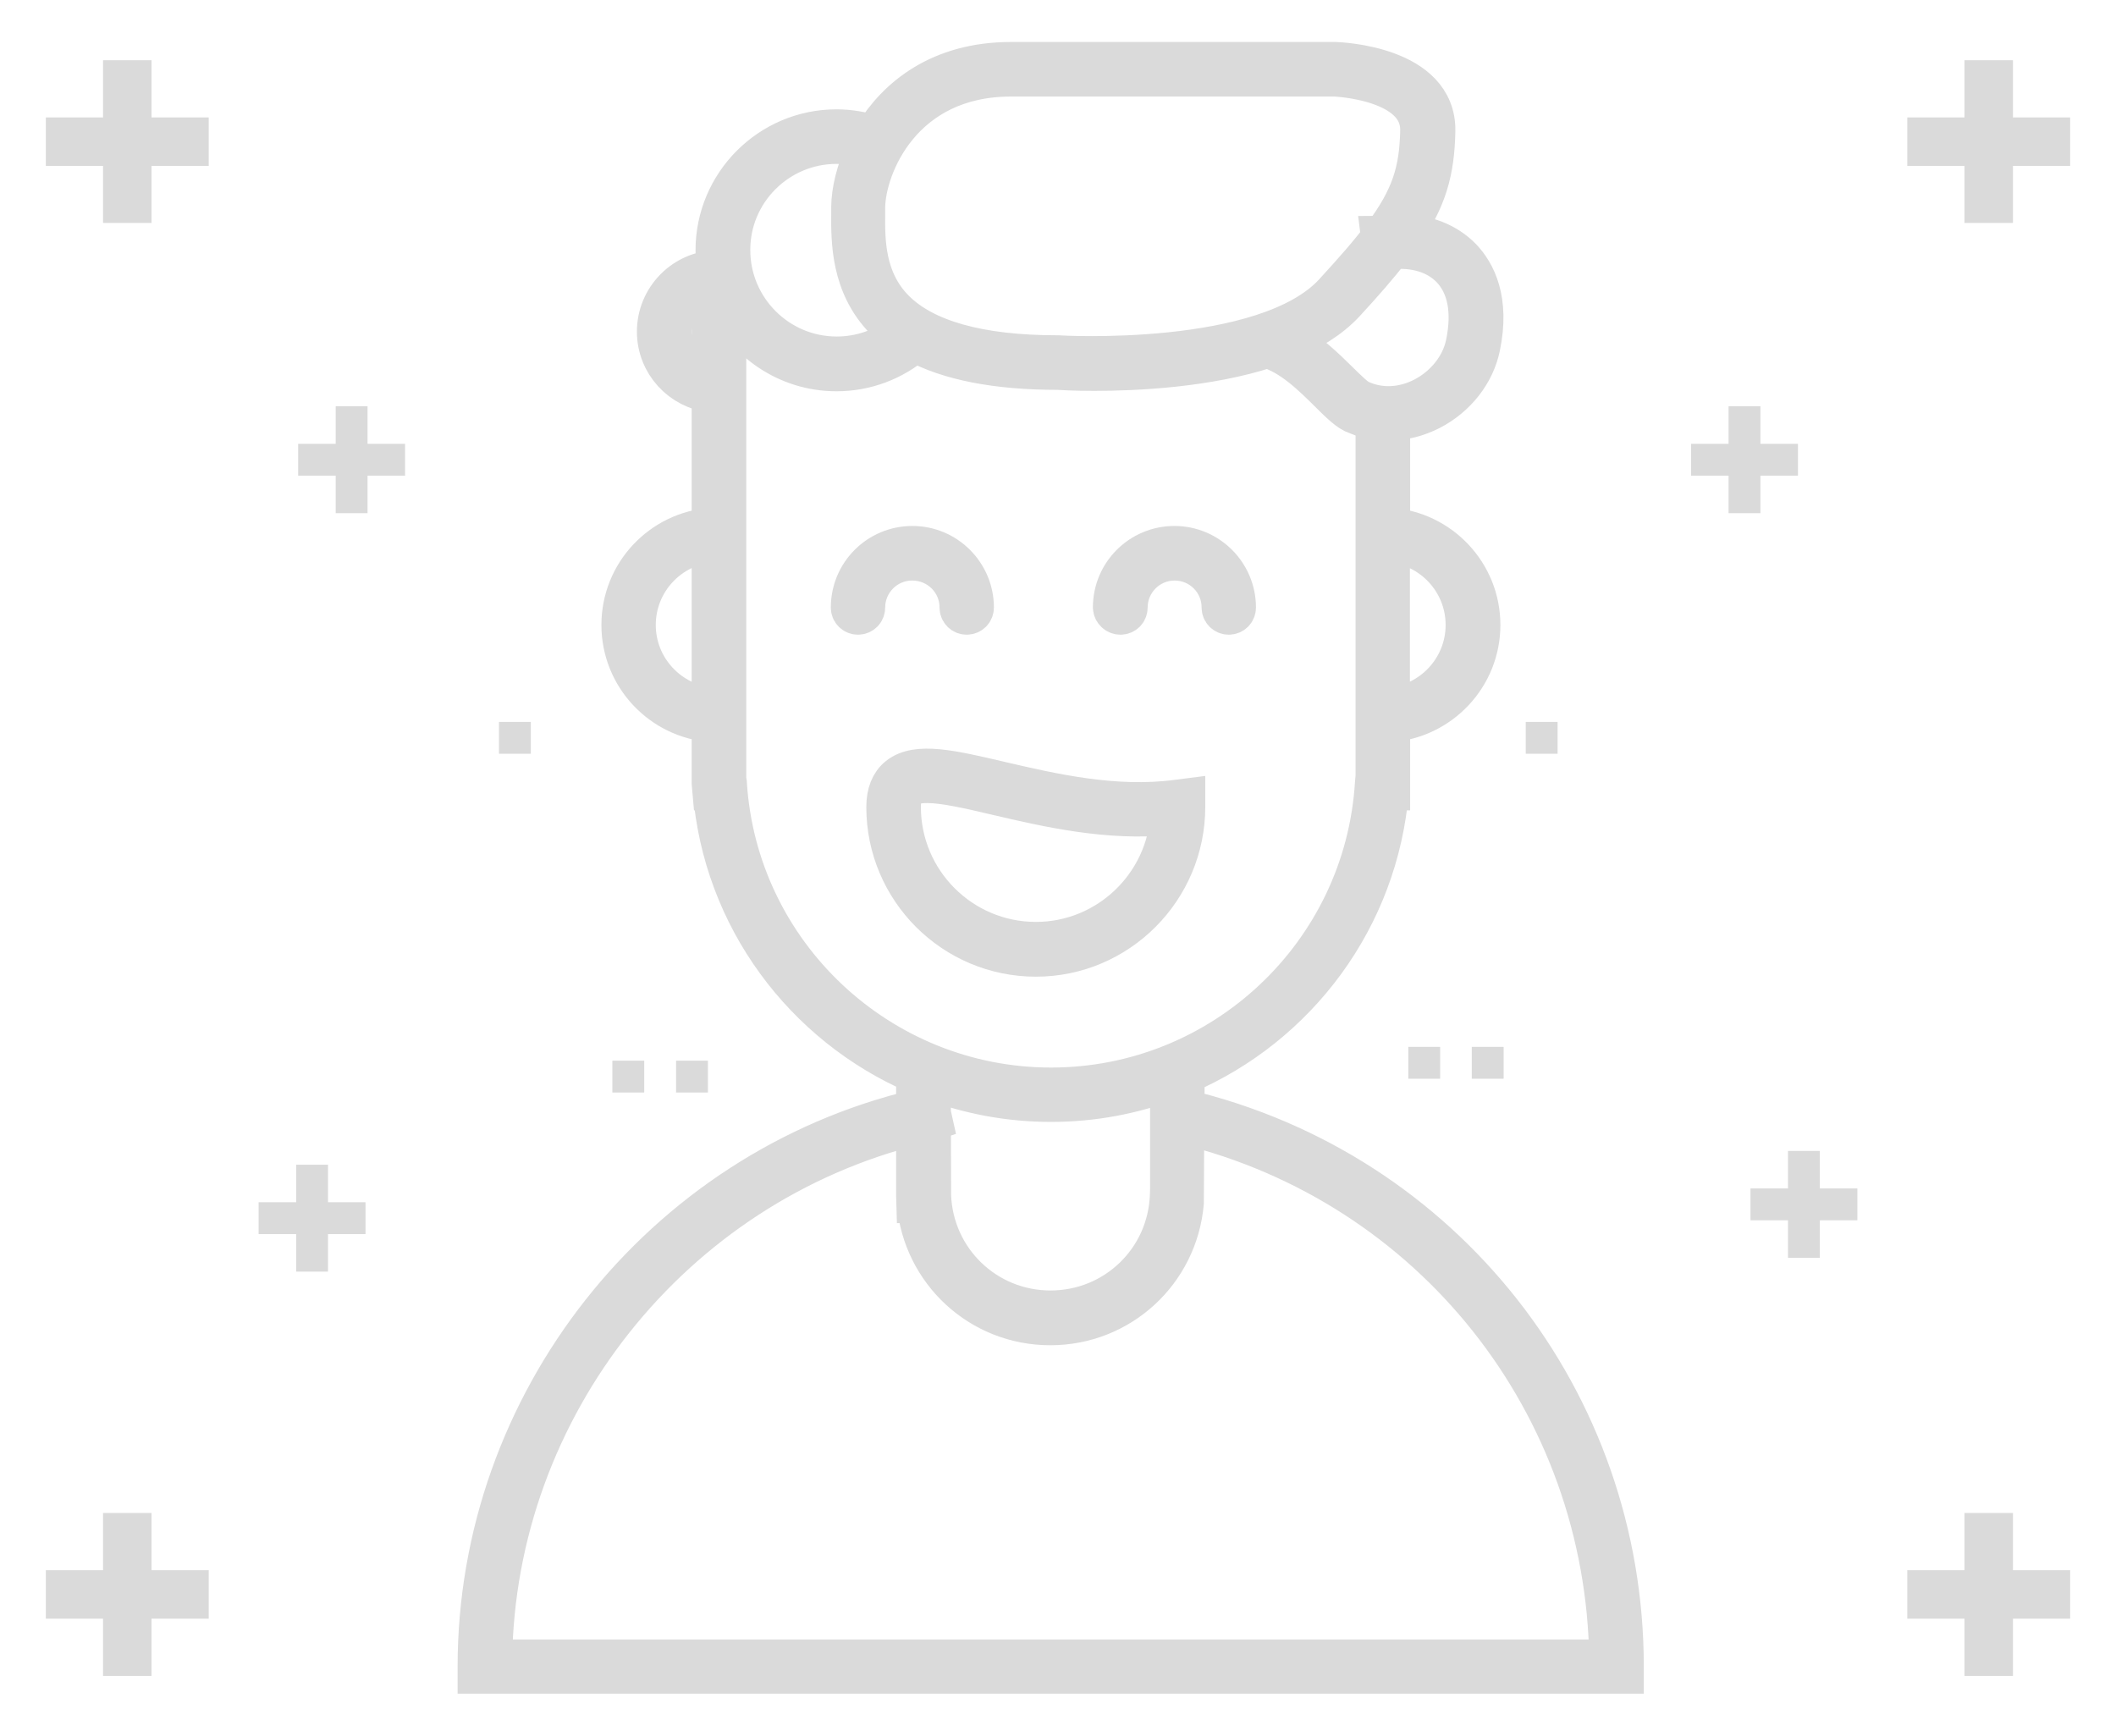 <?xml version="1.0" encoding="utf-8"?>
<!-- Generator: Adobe Illustrator 23.1.1, SVG Export Plug-In . SVG Version: 6.00 Build 0)  -->
<svg version="1.1" id="Capa_1" xmlns="http://www.w3.org/2000/svg" xmlns:xlink="http://www.w3.org/1999/xlink" x="0px" y="0px"
	 viewBox="0 0 104.32 85.59" style="enable-background:new 0 0 104.32 85.59;" xml:space="preserve">
<style type="text/css">
	.st0{fill:#DADADA;}
	.st1{fill:#DADADA;stroke:#DADADA;stroke-miterlimit:10;}
	.st2{fill:#DADADA;stroke:#DADADA;stroke-width:2;stroke-miterlimit:10;}
</style>
<g>
	<path class="st2" d="M58.38,54.7L58.38,54.7l0.01-1.75c5.54-2.38,9.56-7.67,10.07-14h0.06v-3.36c2.48-0.18,4.45-2.25,4.45-4.78
		c0-2.53-1.97-4.6-4.45-4.78v-5.31c0.67-0.01,1.35-0.18,2-0.51c1.26-0.65,2.17-1.81,2.44-3.1c0.49-2.33-0.23-3.67-0.91-4.38
		c-0.73-0.75-1.77-1.16-2.94-1.16c1.23-1.77,1.6-3.13,1.64-5.11c0.06-3.2-4.7-3.38-4.91-3.39H49.84c-3.5,0-5.61,1.74-6.75,3.62
		c-0.59-0.19-1.21-0.3-1.85-0.3c-3.28,0-5.95,2.67-5.95,5.95c0,0.34,0.03,0.67,0.09,0.99c-1.65,0.02-2.98,1.37-2.98,3.02
		c0,1.56,1.19,2.83,2.7,2.99v6.69c-2.49,0.18-4.45,2.25-4.45,4.78c0,2.53,1.97,4.6,4.45,4.78v3.02l0.03,0.34h0.02
		c0.5,6.31,4.51,11.59,10.03,13.98v1.78c-12.57,3.02-21.62,14.46-21.62,27.45v0.34h56.48v-0.34C80.04,69.04,71.13,57.74,58.38,54.7z
		 M35.1,34.9c-2.11-0.18-3.77-1.94-3.77-4.09c0-2.15,1.66-3.92,3.77-4.09V34.9z M35.1,18.65c-1.13-0.16-2.01-1.12-2.01-2.3
		c0-1.18,0.88-2.14,2.01-2.3V18.65z M72.27,30.81c0,2.15-1.66,3.91-3.76,4.09v-8.18C70.61,26.9,72.27,28.66,72.27,30.81z
		 M71.54,13.21c0.82,0.85,1.07,2.15,0.73,3.76c-0.23,1.09-1.01,2.07-2.08,2.63c-1.01,0.52-2.11,0.58-3.08,0.16
		c-0.24-0.07-0.67-0.5-1.13-0.95c-0.67-0.66-1.53-1.51-2.56-2.03c1.13-0.46,2.13-1.07,2.86-1.85c0.94-1.02,1.69-1.88,2.28-2.65
		C69.77,12.16,70.84,12.49,71.54,13.21z M49.84,3.76H65.8c0.04,0,4.29,0.17,4.23,2.69c-0.04,1.98-0.44,3.31-1.85,5.19
		c-0.03,0-0.06,0.01-0.09,0.01l0.01,0.08c-0.59,0.79-1.36,1.66-2.34,2.73c-3.39,3.67-13.51,3.08-13.61,3.07l-0.02,0
		c-3.85,0-6.56-0.76-8.04-2.25c-1.48-1.49-1.46-3.45-1.45-4.74l0-0.33C42.67,8.19,44.47,3.76,49.84,3.76z M41.24,7.08
		c0.52,0,1.02,0.08,1.51,0.22c-0.53,1.08-0.77,2.15-0.77,2.91l0,0.32c-0.01,1.32-0.03,3.53,1.65,5.23c0.25,0.26,0.55,0.49,0.87,0.7
		c-0.92,0.73-2.06,1.13-3.25,1.13c-2.9,0-5.26-2.36-5.26-5.26C35.98,9.44,38.34,7.08,41.24,7.08z M35.82,38.59l-0.03-0.2V14.71
		c0.92,2.1,3.01,3.58,5.45,3.58c1.43,0,2.79-0.51,3.87-1.44c1.67,0.91,4.03,1.37,7.04,1.37c0.14,0.01,0.81,0.05,1.8,0.05
		c2.09,0,5.6-0.17,8.53-1.13c1.2,0.36,2.21,1.36,3.03,2.17c0.56,0.56,1.01,1,1.38,1.11c0.3,0.13,0.62,0.22,0.94,0.27v17.59
		l-0.03,0.32c-0.51,8.43-7.53,15.03-15.98,15.03S36.33,47.02,35.82,38.59z M45.88,54.88l0-1.66c1.85,0.7,3.84,1.09,5.93,1.09
		c2.07,0,4.06-0.38,5.89-1.08v5.4l-0.01,0.31c-0.12,3.19-2.71,5.68-5.9,5.68c-3.19,0-5.78-2.5-5.9-5.68l-0.01-3.68
		c0.03-0.01,0.05-0.01,0.08-0.02L45.88,54.88z M24.25,81.83c0.16-12.48,8.87-23.42,20.93-26.4v3.53l0.01,0.34h0.02
		c0.3,3.4,3.12,6.02,6.57,6.02c3.45,0,6.27-2.62,6.57-6.02l0.02-3.89c12.25,2.99,20.83,13.8,20.98,26.42H24.25z"/>
	<path class="st2" d="M58.42,39.78v-0.39l-0.39,0.05c-3.09,0.41-6.2-0.32-8.7-0.9c-2.39-0.56-4.12-0.97-5.03-0.24
		c-0.39,0.31-0.59,0.81-0.59,1.49c0,4.06,3.3,7.36,7.36,7.36S58.42,43.83,58.42,39.78z M51.07,46.45c-3.68,0-6.67-2.99-6.67-6.67
		c0-0.46,0.11-0.77,0.33-0.95c0.22-0.17,0.55-0.24,0.97-0.24c0.87,0,2.11,0.29,3.47,0.61c2.45,0.57,5.47,1.28,8.55,0.96
		C57.52,43.66,54.61,46.45,51.07,46.45z"/>
	<path class="st2" d="M47.32,29.95c0,0.19,0.15,0.34,0.34,0.34s0.34-0.15,0.34-0.34c0-1.66-1.35-3.02-3.02-3.02
		s-3.02,1.35-3.02,3.02c0,0.19,0.15,0.34,0.34,0.34s0.34-0.15,0.34-0.34c0-1.28,1.04-2.33,2.33-2.33
		C46.28,27.62,47.32,28.66,47.32,29.95z"/>
	<path class="st2" d="M55.24,30.29c0.19,0,0.34-0.15,0.34-0.34c0-1.28,1.04-2.33,2.33-2.33s2.33,1.04,2.33,2.33
		c0,0.19,0.15,0.34,0.34,0.34s0.34-0.15,0.34-0.34c0-1.66-1.35-3.02-3.02-3.02s-3.02,1.35-3.02,3.02
		C54.89,30.14,55.05,30.29,55.24,30.29z"/>
	<polygon class="st0" points="19.97,21.88 18.12,21.88 18.12,20.03 16.55,20.03 16.55,21.88 14.7,21.88 14.7,23.45 16.55,23.45 
		16.55,25.3 18.12,25.3 18.12,23.45 19.97,23.45 	"/>
	<polygon class="st0" points="88.64,21.88 86.79,21.88 86.79,20.03 85.22,20.03 85.22,21.88 83.37,21.88 83.37,23.45 85.22,23.45 
		85.22,25.3 86.79,25.3 86.79,23.45 88.64,23.45 	"/>
	<polygon class="st0" points="14.6,59.27 12.75,59.27 12.75,60.84 14.6,60.84 14.6,62.69 16.17,62.69 16.17,60.84 18.02,60.84 
		18.02,59.27 16.17,59.27 16.17,57.42 14.6,57.42 	"/>
	<rect x="30.19" y="52.29" class="st0" width="1.57" height="1.57"/>
	<rect x="24.6" y="35.59" class="st0" width="1.57" height="1.57"/>
	<rect x="75.22" y="35.59" class="st0" width="1.57" height="1.57"/>
	<rect x="33.33" y="52.29" class="st0" width="1.57" height="1.57"/>
	<polygon class="st0" points="89.72,56.74 88.15,56.74 88.15,58.59 86.3,58.59 86.3,60.16 88.15,60.16 88.15,62.01 89.72,62.01 
		89.72,60.16 91.57,60.16 91.57,58.59 89.72,58.59 	"/>
	<rect x="72.56" y="51.61" class="st0" width="1.57" height="1.57"/>
	<rect x="69.43" y="51.61" class="st0" width="1.57" height="1.57"/>
</g>
<g>
	<g>
		<polygon class="st0" points="96.85,2.97 96.85,5.79 94.03,5.79 94.03,8.18 96.85,8.18 96.85,10.99 99.24,10.99 99.24,8.18 
			102.06,8.18 102.06,5.79 99.24,5.79 99.24,2.97 		"/>
		<polygon class="st0" points="102.06,77.41 99.24,77.41 99.24,74.59 96.85,74.59 96.85,77.41 94.03,77.41 94.03,79.8 96.85,79.8 
			96.85,82.62 99.24,82.62 99.24,79.8 102.06,79.8 		"/>
		<polygon class="st0" points="7.47,82.62 7.47,79.8 10.29,79.8 10.29,77.41 7.47,77.41 7.47,74.59 5.08,74.59 5.08,77.41 
			2.26,77.41 2.26,79.8 5.08,79.8 5.08,82.62 		"/>
		<polygon class="st0" points="2.26,8.18 5.08,8.18 5.08,10.99 7.47,10.99 7.47,8.18 10.29,8.18 10.29,5.79 7.47,5.79 7.47,2.97 
			5.08,2.97 5.08,5.79 2.26,5.79 		"/>
	</g>
</g>
</svg>
